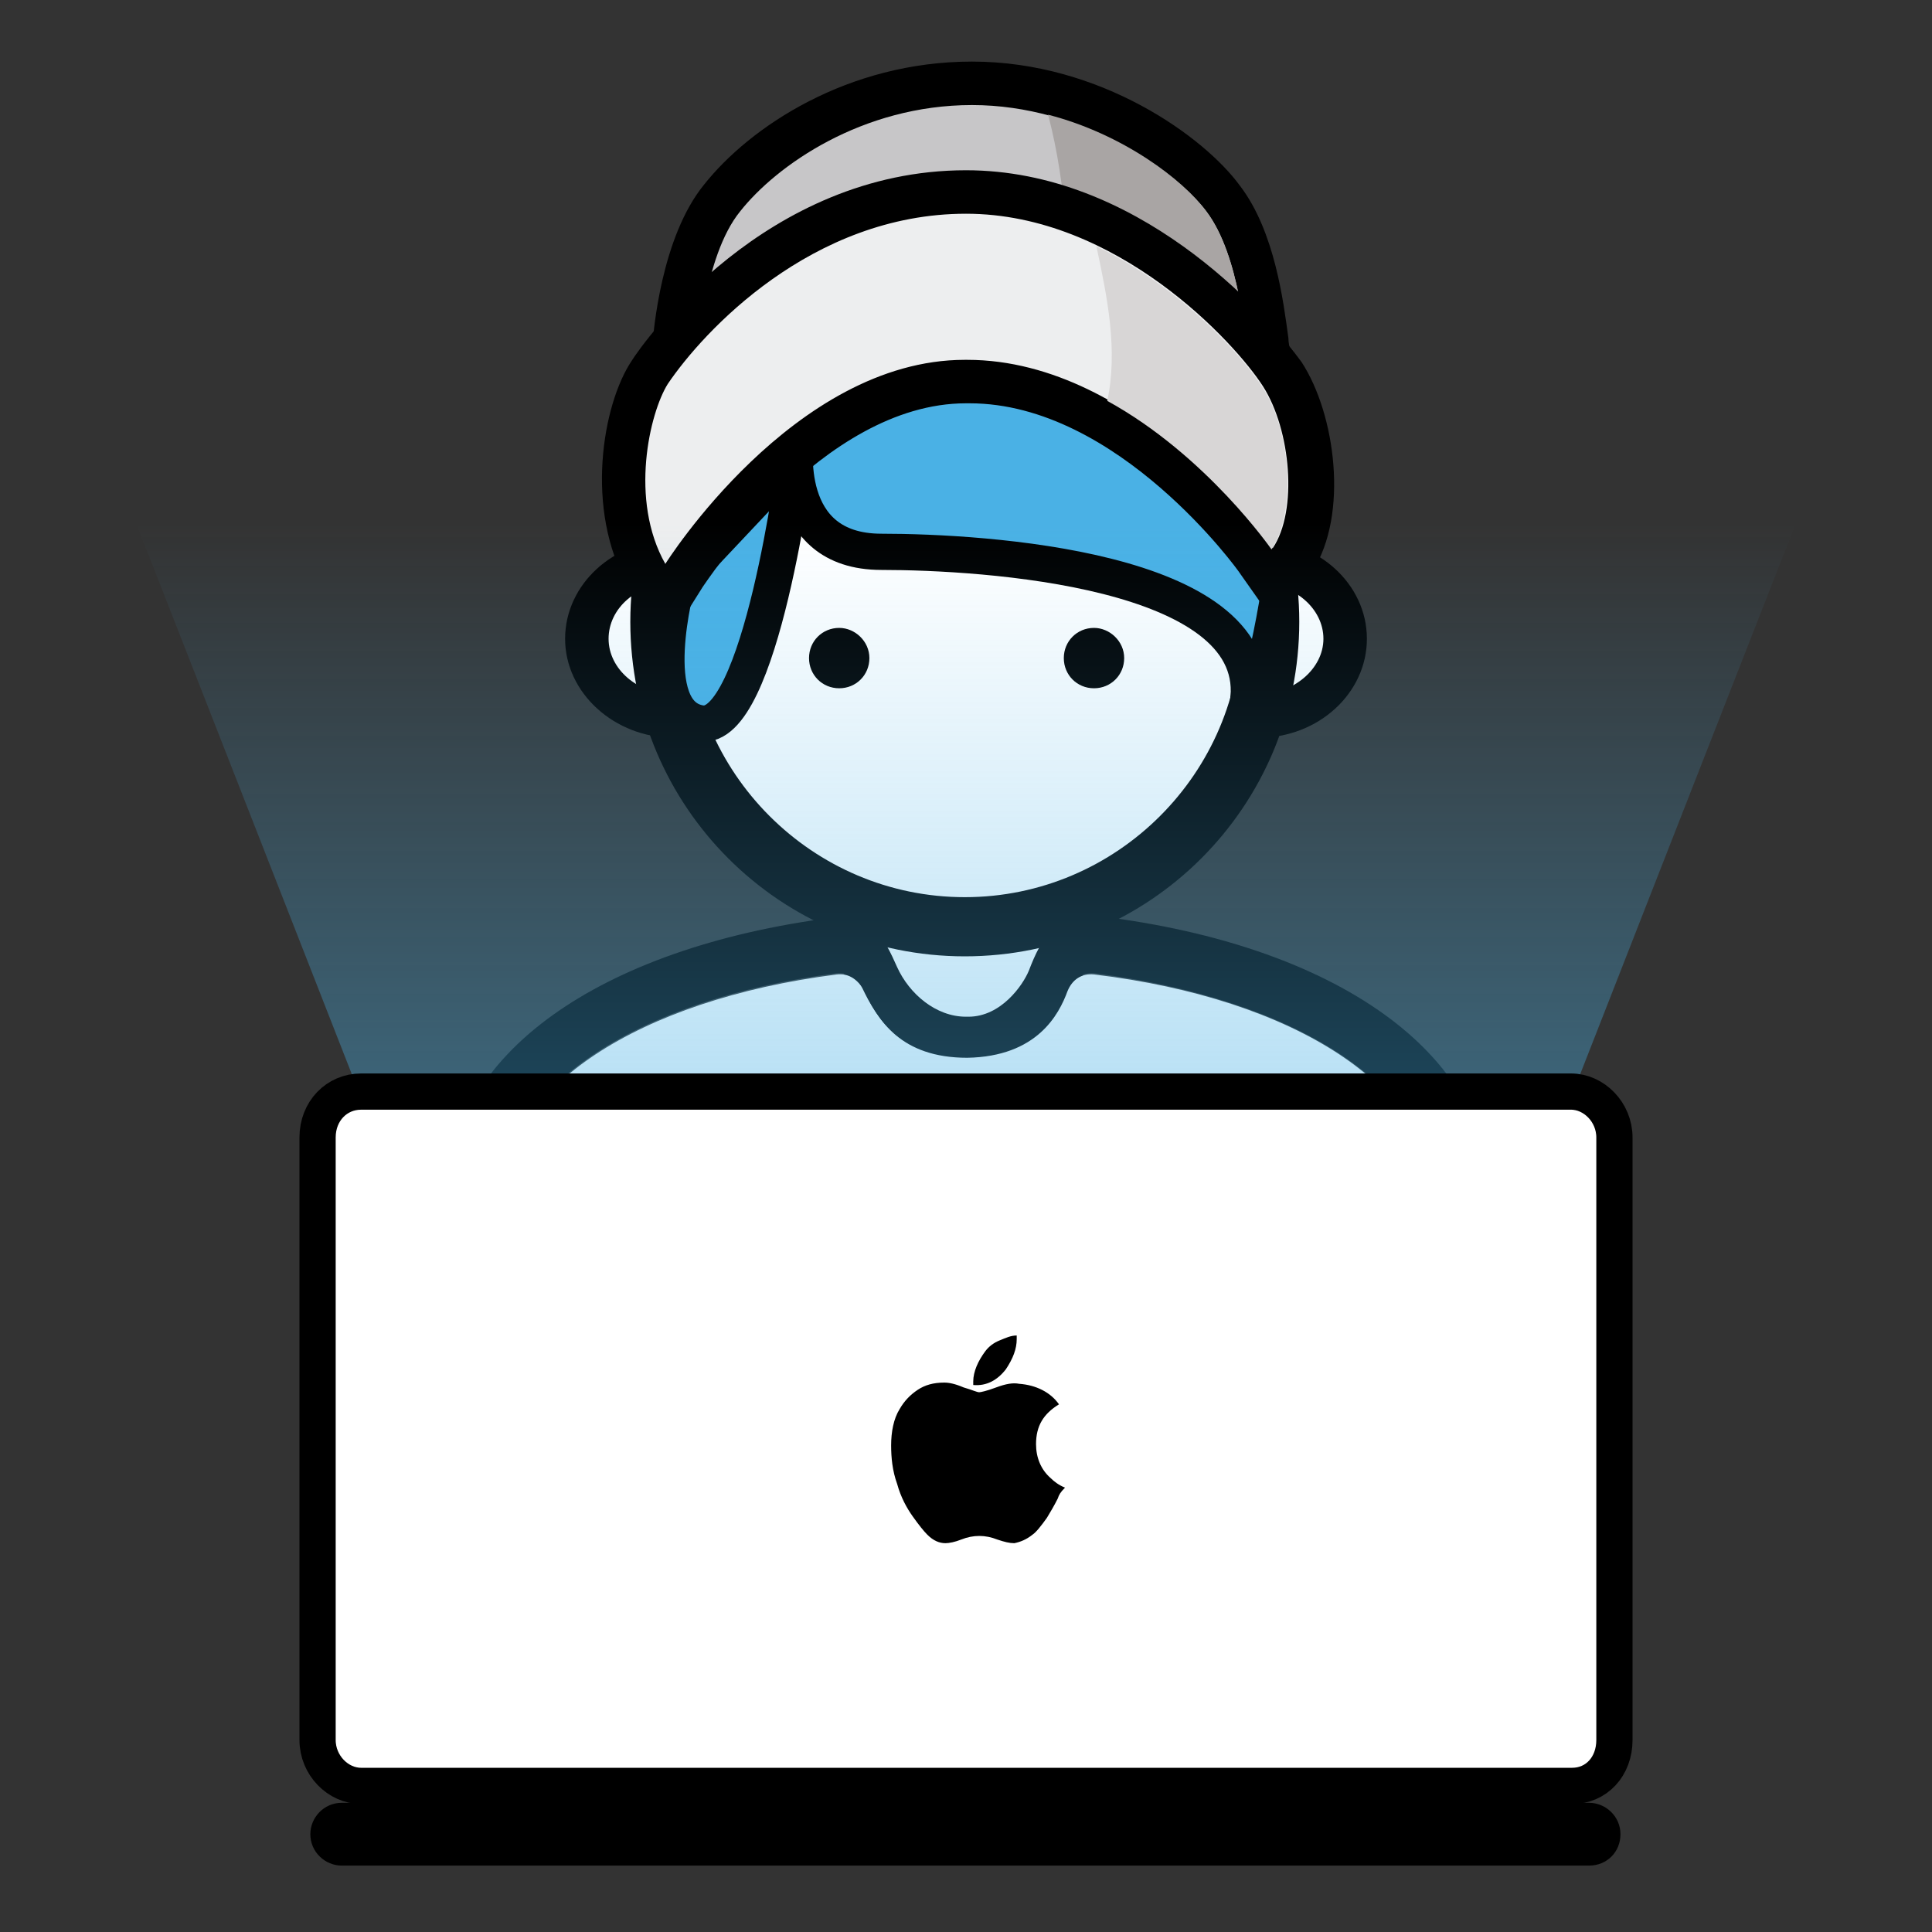 <?xml version="1.0" encoding="utf-8"?>
<!-- Generator: Adobe Illustrator 22.1.0, SVG Export Plug-In . SVG Version: 6.00 Build 0)  -->
<svg version="1.1" id="Layer_1" xmlns="http://www.w3.org/2000/svg" xmlns:xlink="http://www.w3.org/1999/xlink" x="0px" y="0px"
	 viewBox="0 0 160 160" style="enable-background:new 0 0 160 160;" xml:space="preserve">
<rect x="0" y="0" width="160" height="160" fill="#333333" stroke="none"/>
<style type="text/css">
	.st0{fill:#FFFFFF;}
	.st1{fill:#4AB1E5;}
	.st2{fill:none;stroke:#000000;stroke-width:3;stroke-linecap:round;}
	.st3{fill:#C7C6C8;}
	.st4{fill:#A9A5A4;}
	.st5{fill:#EDEEEF;}
	.st6{fill:#D8D6D6;}
	.st7{opacity:0.5;}
	.st8{fill:url(#Shape_22_);}
	.st9{fill:#FFFFFF;stroke:#000000;stroke-width:3;}
	.st10{stroke:#000000;}
</style>
<g id="thumbnail">
	<g id="Group-2" transform="translate(126, 127)">
		<g id="me_body">
			<g id="body" transform="translate(32, 0)">
				<g id="Group" transform="translate(32, 57)">
					<path id="Shape" class="st0" d="M-110.6-96c-4.3,0-7.8-3.5-7.8-7.8v-6.8c0-4.3,3.5-7.8,7.8-7.8h0.8c4.3,0,7.8,3.5,7.8,7.8v6.8
						c0,4.3-3.5,7.8-7.8,7.8H-110.6z"/>
					<path id="Shape_1_" d="M-109.8-116.5c3.3,0,6,2.7,6,6v6.8c0,3.3-2.7,6-6,6h-0.8c-3.3,0-6-2.7-6-6v-6.8c0-3.3,2.7-6,6-6H-109.8
						 M-109.8-120.1h-0.8c-5.2,0-9.5,4.3-9.5,9.5v6.8c0,5.2,4.3,9.5,9.5,9.5h0.8c5.2,0,9.5-4.3,9.5-9.5v-6.8
						C-100.2-115.8-104.5-120.1-109.8-120.1"/>
				</g>
				<path id="Shape_2_" class="st0" d="M-39.5-28.1c0,18.8-17.1,18.8-38.4,18.8c-21.1,0-38.4-1.2-38.4-18.8
					c0-8.7,11.1-16.1,27.6-18.2c0.9-0.1,1.6,0.3,2.2,1.2c1.2,2.6,3.1,5.7,8.6,5.7c5.8-0.1,7.6-3.6,8.3-5.5c0.4-1,1.2-1.5,2.2-1.4
					C-50.7-44.3-39.5-36.9-39.5-28.1"/>
				<path id="Shape_3_" d="M-67.6-46.4c0.1,0,0.2,0,0.2,0c16.7,2.1,27.9,9.4,27.9,18.2c0,18.8-17.1,18.8-38.4,18.8
					c-21.1,0-38.4-1.2-38.4-18.8c0-8.7,11.1-16.1,27.6-18.2c0.1,0,0.2,0,0.3,0c0.7,0,1.4,0.4,1.8,1.2c1.2,2.5,3.1,5.7,8.5,5.7h0.1
					c5.8-0.1,7.6-3.6,8.3-5.5C-69.2-45.9-68.5-46.4-67.6-46.4 M-67.6-51.2c-2.9,0-4.1,1.7-5.2,4.6c-0.5,1.2-2.3,3.8-5,3.8H-78
					c-2.5,0-4.7-1.9-5.7-4.1c-1.1-2.5-2.1-4.2-4.6-4.2c-0.3,0-0.6,0-0.8,0.1c-19.3,2.5-31.8,11.4-31.8,22.9c0,10.2,4.8,17,14.4,20.4
					c7.9,2.9,18.6,3.1,28.7,3.1c10.8,0,20.9,0,28.6-2.6c9.6-3.3,14.5-10.3,14.5-20.9c0-11.6-12.6-20.6-32.1-23
					C-67.1-51.1-67.3-51.2-67.6-51.2"/>
				<g id="Group-3" transform="translate(9, 0)">
					<g id="me_head">
						<path id="Shape_4_" class="st0" d="M-111.2-67.6c-4,0-7.3-2.9-7.3-6.5s3.3-6.5,7.3-6.5c4,0,7.3,2.9,7.3,6.5
							S-107.2-67.6-111.2-67.6"/>
						<path id="left_ear" d="M-111.2-78.7c3,0,5.4,2.1,5.4,4.6s-2.5,4.6-5.4,4.6c-3,0-5.4-2.1-5.4-4.6S-114.3-78.7-111.2-78.7
							 M-111.2-82.3c-5,0-9,3.7-9,8.2s4.1,8.2,9,8.2c5,0,9-3.7,9-8.2S-106.3-82.3-111.2-82.3"/>
						<path id="Shape_5_" class="st0" d="M-62.8-67.6c-4,0-7.3-2.9-7.3-6.5s3.3-6.5,7.3-6.5s7.3,2.9,7.3,6.5S-58.8-67.6-62.8-67.6"
							/>
						<path id="right_ear" d="M-62.8-78.7c3,0,5.4,2.1,5.4,4.6s-2.5,4.6-5.4,4.6c-3,0-5.4-2.1-5.4-4.6S-65.8-78.7-62.8-78.7
							 M-62.8-82.3c-5,0-9,3.7-9,8.2s4.1,8.2,9,8.2c5,0,9-3.7,9-8.2S-57.8-82.3-62.8-82.3"/>
						<path id="jaw_1_" class="st0" d="M-87.1-50.3c-14,0-25.3-11.4-25.3-25.3s11.4-25.3,25.3-25.3s25.3,11.4,25.3,25.3
							C-61.9-61.6-73.1-50.3-87.1-50.3"/>
						<path id="jaw" d="M-87.1-98.5c12.6,0,22.9,10.3,22.9,22.9s-10.3,22.9-22.9,22.9S-110-63-110-75.6
							C-110.1-88.2-99.8-98.5-87.1-98.5 M-87.1-103.2c-15.3,0-27.7,12.4-27.7,27.7s12.4,27.7,27.7,27.7s27.7-12.4,27.7-27.7
							S-71.8-103.2-87.1-103.2"/>
						<g id="hair" transform="translate(8, 23)">
							<path id="Shape_6_" class="st1" d="M-109.1-112.2c0,0-2.9,23-7.9,22.1c-4.9-0.8-1.9-11.7-1.9-11.7L-109.1-112.2z"/>
							<path id="Shape_7_" class="st2" d="M-109.1-112.2c0,0-2.9,23-7.9,22.1c-4.9-0.8-1.9-11.7-1.9-11.7L-109.1-112.2z"/>
							<path id="Shape_8_" class="st1" d="M-109.1-113.6c0,0-1.4,9.3,7.1,9.3s31.3,1.4,30.4,12.1c1.5-0.2,3.1-12.6,3.1-12.6
								s-23.9-29.4-38.9-9.6"/>
							<path id="Shape_9_" class="st2" d="M-109.1-113.6c0,0-1.4,9.3,7.1,9.3s31.3,1.4,30.4,12.1c1.5-0.2,3.1-12.6,3.1-12.6
								s-23.9-29.4-38.9-9.6"/>
						</g>
						<g id="beanie" transform="translate(3, 0)">
							<path id="Shape_10_" class="st3" d="M-67.5-93.4c-0.5,0-1.1-0.1-1.6-0.4c-0.1,0-12.4-5-20.3-5s-20.3,5-20.4,5
								c-0.4,0.2-0.9,0.3-1.3,0.3c-0.9,0-1.7-0.4-2.3-1.1c-0.6-0.8-0.9-2.1-0.6-3.2c0.1-1.2,0.7-8.9,3.9-12.9
								c3.6-4.4,11.1-9.4,20.7-9.4c9.5,0,17.9,5.5,20.8,9.5c2.6,3.5,3.3,9.1,3.7,11.8c0.1,0.5,0.1,0.8,0.2,1c0.2,1,0.3,2.4-0.5,3.4
								C-65.9-93.7-66.6-93.4-67.5-93.4"/>
							<path id="Shape_11_" d="M-89.5-118.3c9.1,0,16.8,5.4,19.4,8.8c2.8,3.7,3.2,10.8,3.5,12.1c0.2,1,0.1,2.3-0.8,2.3
								c-0.2,0-0.5-0.1-0.9-0.2c0,0-12.7-5.1-21-5.1s-21,5.1-21,5.1c-0.4,0.1-0.6,0.1-0.8,0.1c-1,0-1.4-1.2-1.1-2.3
								c0,0,0.4-8.2,3.5-12C-105.7-113.3-98.6-118.3-89.5-118.3 M-89.5-121.9c-10.3,0-18.4,5.4-22.2,10.2c-3.5,4.3-4.2,12-4.3,13.7
								c-0.3,1.6,0.1,3.3,1,4.5c0.9,1.1,2.3,1.8,3.7,1.8c0.6,0,1.3-0.1,1.9-0.4c0.1-0.1,12.2-4.9,19.7-4.9c7.3,0,18.8,4.5,19.7,4.9
								c0.8,0.3,1.5,0.5,2.4,0.5c1.3,0,2.7-0.6,3.5-1.6c1-1.2,1.3-3,0.9-4.9c0-0.2-0.1-0.5-0.1-0.9c-0.4-2.9-1.1-8.8-4-12.6
								C-70.2-115.6-78.8-121.9-89.5-121.9"/>
							<path id="Shape_12_" class="st4" d="M-66.6-97.4c-0.3-1.4-0.7-8.4-3.5-12.1c-1.9-2.6-6.9-6.4-13.1-8c1.6,6.1,1.7,12,1.8,18.1
								c6.7,1.5,13,4.1,13,4.1C-66.5-94.5-66.4-96-66.6-97.4"/>
							<path id="Shape_13_" class="st5" d="M-116.5-79.3c-3.5-6.3-1.5-14.1,0.2-16.7c1-1.5,10.5-15,26.3-15
								c13.2,0,23.5,11.2,26.1,15.1c2.8,4.2,3.2,11.7,0.9,15.4l-1.4,2.3l-1.5-2.2c-0.2-0.2-10.7-14.9-23.9-14.9h-0.3
								c-12.9,0-23.2,15.9-23.3,16.1l-1.6,2.6L-116.5-79.3z"/>
							<path id="Shape_14_" d="M-90-109.3c12.5,0,22.3,10.7,24.6,14.3s2.9,10.3,0.8,13.4c0,0-11-15.6-25.3-15.6H-90h-0.1
								c-14.2,0-24.8,16.9-24.8,16.9c-3-5.3-1.3-12.5,0.2-14.9C-111.8-99.5-102.8-109.3-90-109.3 M-90-112.9
								c-16.6,0-26.7,14.2-27.7,15.8c-2.4,3.6-3.9,12.3-0.3,18.6l3,5.2l3.2-5.1c0.1-0.1,9.8-15.2,21.8-15.2h0.1h0.2
								c12.3,0,22.3,13.9,22.4,14.1l3.1,4.4l2.9-4.6c3-4.7,1.9-13-0.9-17.3C-65.4-101.4-75.9-112.9-90-112.9"/>
							<path id="Shape_15_" class="st6" d="M-65.5-95c-1.6-2.5-6.7-8.2-13.7-11.6c0.9,4.2,1.8,8.6,0.9,12.8
								c8.2,4.5,13.6,12.3,13.6,12.3C-62.6-84.7-63.1-91.4-65.5-95"/>
						</g>
					</g>
					<g id="me_eyes" transform="translate(20, 45)">
						<path id="Shape_16_" d="M-115-117.5c0,1.4-1.1,2.5-2.5,2.5c-1.4,0-2.5-1.1-2.5-2.5c0-1.4,1.1-2.5,2.5-2.5
							C-116.2-120-115-118.9-115-117.5"/>
						<path id="Shape_17_" d="M-93.9-117.5c0,1.4-1.1,2.5-2.5,2.5c-1.4,0-2.5-1.1-2.5-2.5c0-1.4,1.1-2.5,2.5-2.5
							C-95.1-120-93.9-118.9-93.9-117.5"/>
					</g>
				</g>
			</g>
			<g id="me_halo" transform="translate(0, 21)" class="st7">
				<g id="Group_1_">
					
						<linearGradient id="Shape_22_" gradientUnits="userSpaceOnUse" x1="-349.782" y1="325.587" x2="-349.782" y2="324.609" gradientTransform="matrix(146.2 0 0 -61.5 51092.105 19919.1)">
						<stop  offset="0" style="stop-color:#4AB1E5;stop-opacity:0"/>
						<stop  offset="1" style="stop-color:#4AB1E5"/>
					</linearGradient>
					<polygon id="Shape_18_" class="st8" points="4.3,-57.6 29,-120.7 -121,-120.7 -96.3,-57.6 					"/>
				</g>
			</g>
		</g>
	</g>
	<g id="Group-4" transform="translate(147, 210)">
		<path id="Shape_19_" class="st9" d="M-13.3-65.9c0,2.2-1.5,3.8-3.5,3.8h-100.3c-1.9,0-3.6-1.7-3.6-3.8v-49.9
			c0-2.2,1.6-3.8,3.6-3.8h100.2c1.9,0,3.6,1.7,3.6,3.8V-65.9z"/>
		<path id="Shape_20_" d="M-59.4-85.9c-0.3,0.6-0.6,1.1-0.9,1.6c-0.5,0.7-0.9,1.2-1.2,1.4c-0.5,0.4-1,0.6-1.5,0.7
			c-0.4,0-0.8-0.1-1.4-0.3c-0.5-0.2-1-0.3-1.5-0.3c-0.5,0-1,0.1-1.5,0.3c-0.5,0.2-1,0.3-1.3,0.3c-0.5,0-1-0.2-1.5-0.7
			c-0.3-0.3-0.7-0.8-1.2-1.5c-0.5-0.7-1-1.6-1.3-2.7c-0.4-1.1-0.5-2.2-0.5-3.2c0-1.1,0.2-2.2,0.7-3c0.4-0.7,0.9-1.2,1.5-1.6
			c0.6-0.4,1.3-0.6,2.2-0.6c0.4,0,0.9,0.1,1.6,0.4c0.7,0.2,1.1,0.4,1.3,0.4c0.1,0,0.6-0.1,1.4-0.4c0.8-0.3,1.4-0.4,1.9-0.3
			c1.4,0.1,2.6,0.7,3.3,1.7c-1.3,0.8-1.9,1.8-1.9,3.3c0,1.1,0.4,2.1,1.2,2.8c0.3,0.3,0.7,0.6,1.2,0.8
			C-59.2-86.4-59.3-86.2-59.4-85.9z M-62.8-99.1c0,0.8-0.3,1.6-0.9,2.5c-0.7,0.9-1.6,1.4-2.7,1.3c0-0.1,0-0.2,0-0.3
			c0-0.8,0.4-1.7,1-2.5c0.3-0.4,0.7-0.7,1.2-0.9c0.5-0.2,0.9-0.4,1.4-0.4C-62.8-99.3-62.8-99.2-62.8-99.1z"/>
		<path id="Shape_21_" class="st10" d="M-15.4-56h-103.3c-1.1,0-2.1-0.9-2.1-2.1c0-1.1,0.9-2.1,2.1-2.1h103.3c1.1,0,2.1,0.9,2.1,2.1
			C-13.3-56.9-14.2-56-15.4-56z"/>
	</g>
</g>
</svg>
